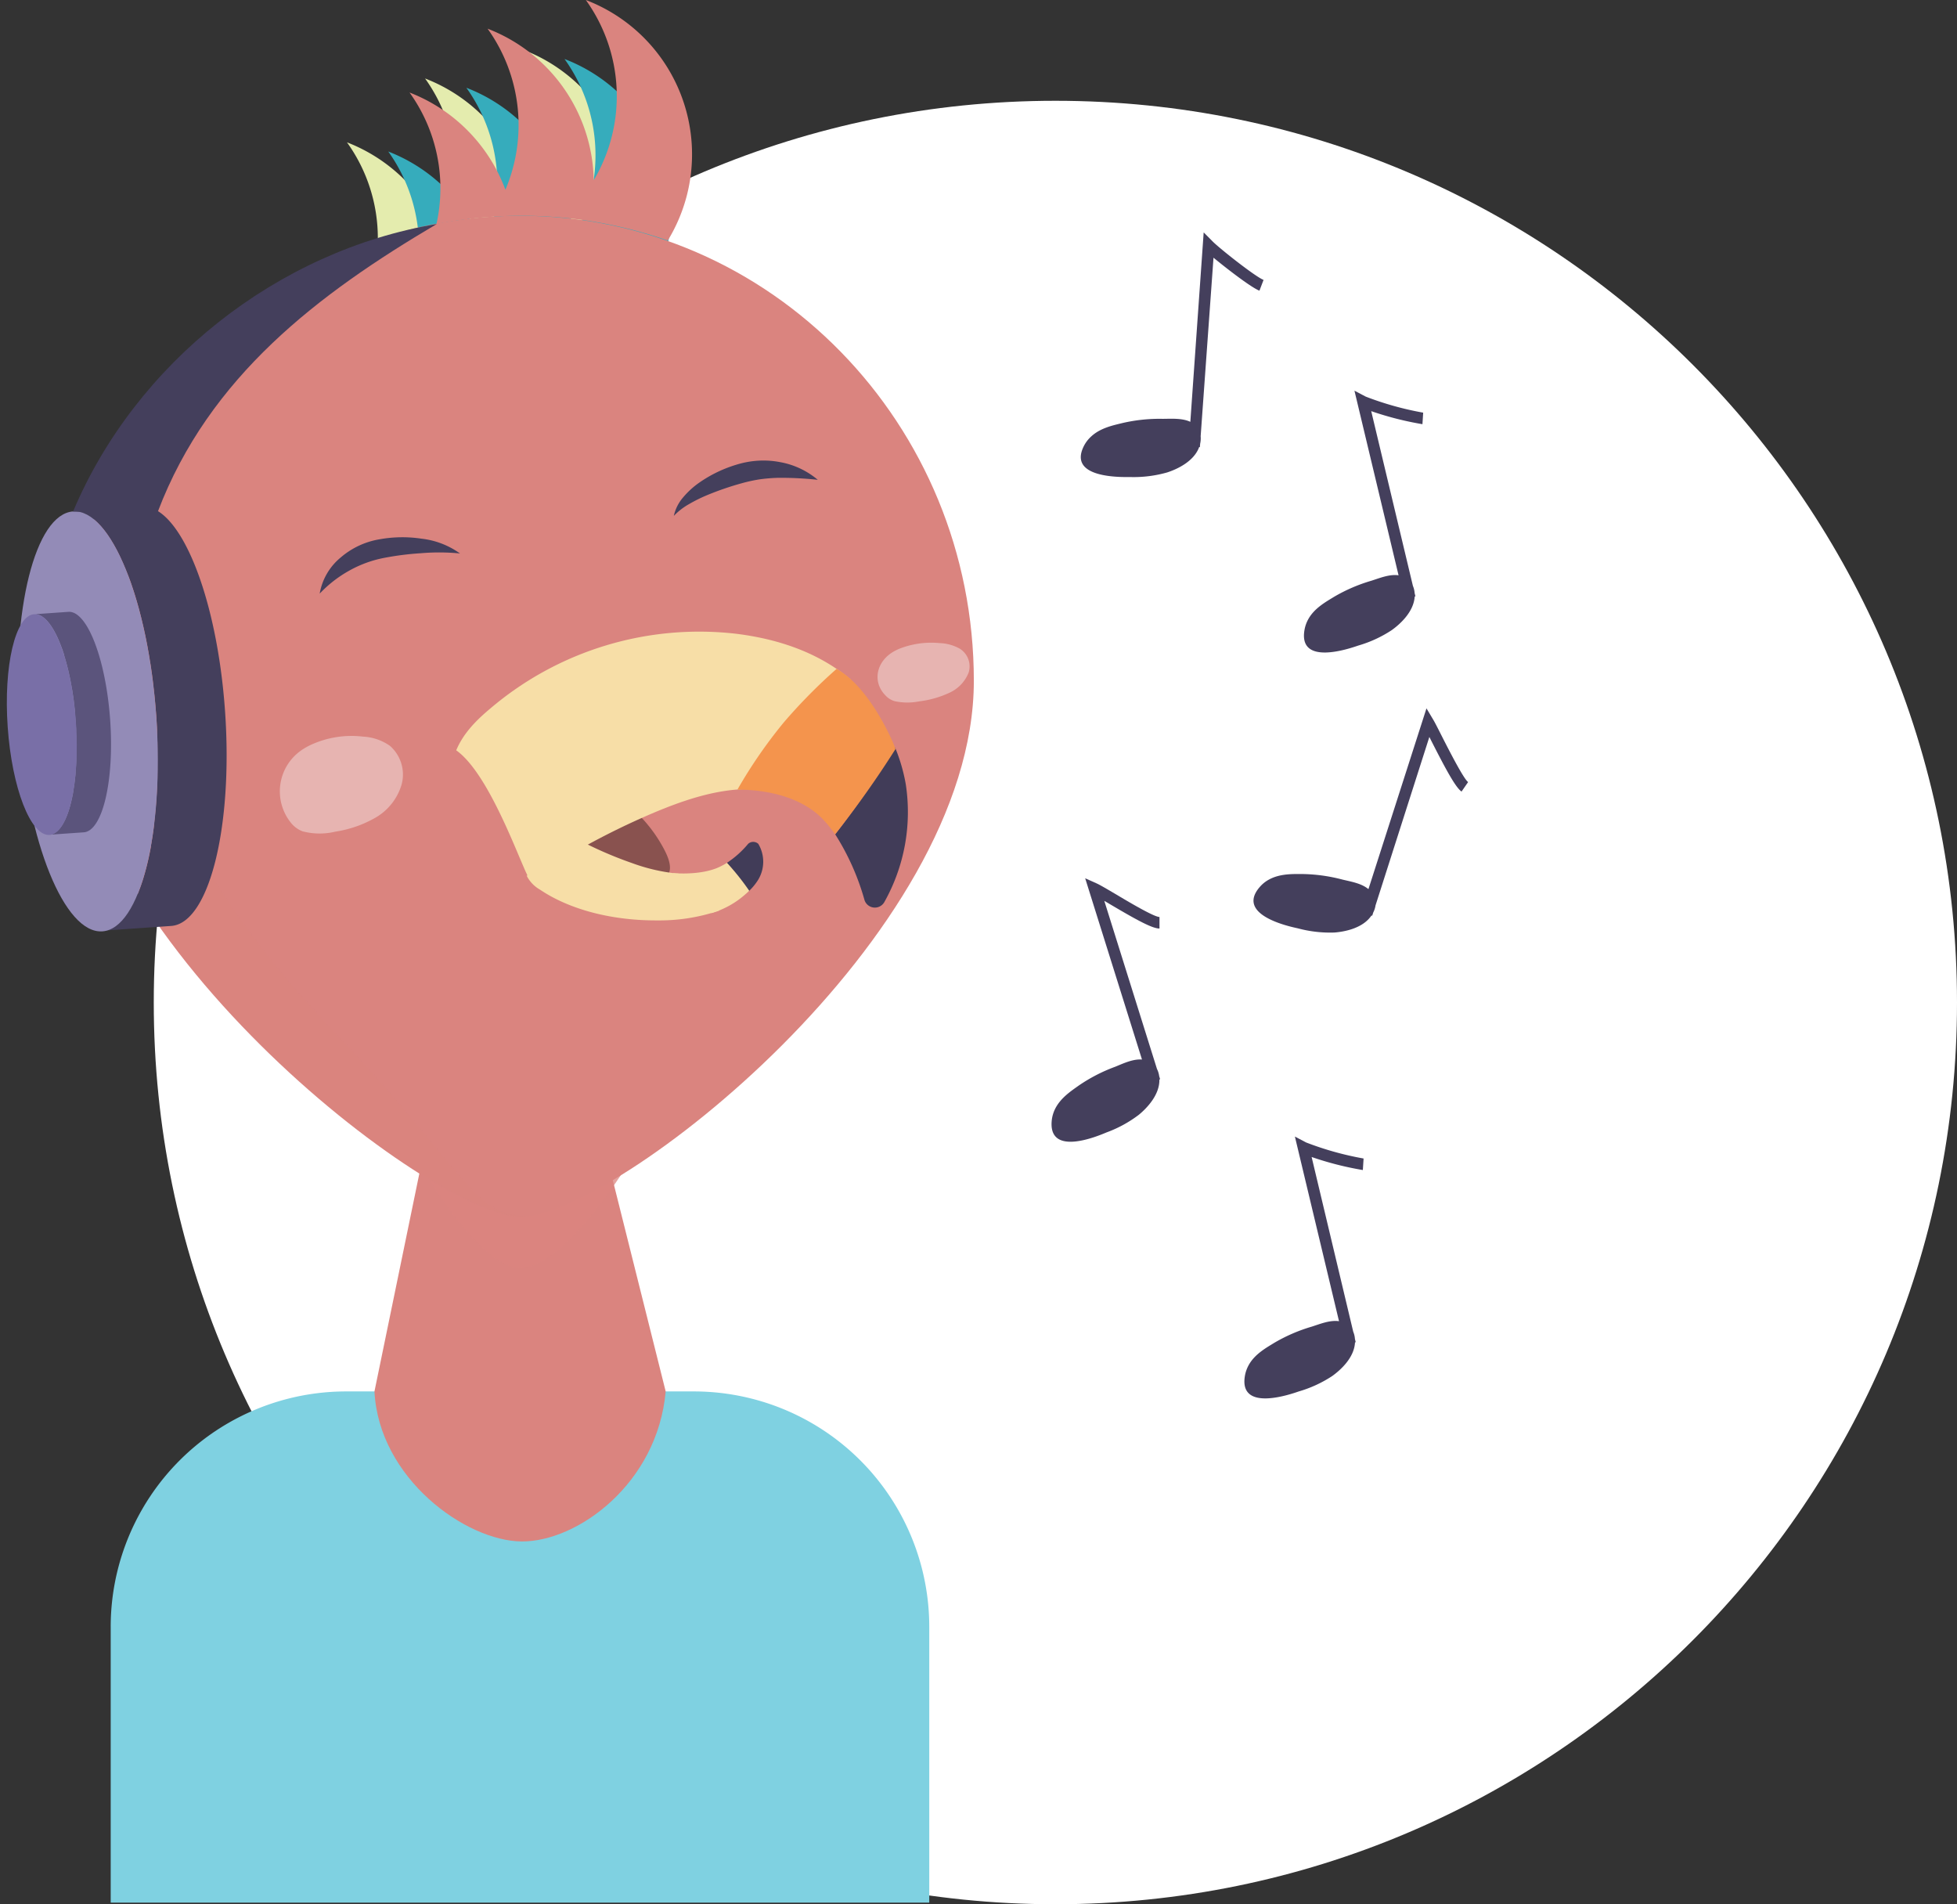 <svg xmlns="http://www.w3.org/2000/svg" viewBox="0 0 420 408.628">
  <rect x="0" y="0" width="420" height="408.628" fill="#333333" stroke="none"/>
  <defs>
    <style>
      .cls-1 {
        fill: #fff;
      }

      .cls-2 {
        fill: #7fd1e1;
      }

      .cls-3 {
        fill: #e4ecae;
      }

      .cls-11, .cls-12, .cls-3, .cls-4, .cls-5 {
        fill-rule: evenodd;
      }

      .cls-4, .cls-6, .cls-7, .cls-8 {
        fill: #da847f;
      }

      .cls-5 {
        fill: #36acbc;
      }

      .cls-6 {
        opacity: 0.75;
      }

      .cls-10, .cls-8 {
        opacity: 0.5;
      }

      .cls-9 {
        fill: #e7b4b1;
      }

      .cls-10 {
        fill: #382120;
      }

      .cls-11, .cls-14 {
        fill: #f7dea7;
      }

      .cls-12 {
        fill: #413c58;
      }

      .cls-13 {
        fill: #f4944d;
      }

      .cls-15 {
        fill: #443f5c;
      }

      .cls-16 {
        fill: #938bb7;
      }

      .cls-17 {
        fill: #5b547c;
      }

      .cls-18 {
        fill: #796fa7;
      }
    </style>
  </defs>
  <g id="Group_823" data-name="Group 823" transform="translate(-898 -6593.372)">
    <path id="Path_950" data-name="Path 950" class="cls-1" d="M193.5,0C300.367,0,387,86.633,387,193.5S300.367,387,193.5,387,0,300.367,0,193.5,86.633,0,193.5,0Z" transform="translate(931 6615)"/>
    <g id="music_flamingo" transform="translate(899.784 6593.372)">
      <g id="Layer_2" data-name="Layer 2" transform="translate(-1.784 0)">
        <g id="Layer_1" data-name="Layer 1" transform="translate(0)">
          <path id="Path_490" data-name="Path 490" class="cls-2" d="M77.547,361.75h74.607a50.522,50.522,0,0,1,50.522,50.555v59.148H27V412.305A50.522,50.522,0,0,1,77.547,361.75Z" transform="translate(-3.242 -63.165)"/>
          <path id="Path_491" data-name="Path 491" class="cls-3" d="M94.232,61.019a95.143,95.143,0,0,1,49.623,3.533A35.451,35.451,0,0,0,126.266,12.94a35.368,35.368,0,0,1,1.7,38.67A35.55,35.55,0,0,0,105.194,19.1a35.492,35.492,0,0,1,3.822,34.559A35.673,35.673,0,0,0,88.43,32.8a35.186,35.186,0,0,1,5.778,28.228Z" transform="translate(-13.968 -2.259)"/>
          <path id="Path_492" data-name="Path 492" class="cls-4" d="M95.58,344.193l17.1-82.993H137.3l20.783,82.993c-1.766,19.809-18.984,32.3-30.952,32.19S96.537,362.88,95.58,344.193Z" transform="translate(-15.217 -45.608)"/>
          <path id="Path_493" data-name="Path 493" class="cls-5" d="M104.964,63.427A94.92,94.92,0,0,1,154.6,66.96,35.492,35.492,0,0,0,137,15.34a35.384,35.384,0,0,1,1.709,38.67,35.492,35.492,0,0,0-22.781-32.5,35.442,35.442,0,0,1,3.822,34.551A35.706,35.706,0,0,0,99.17,35.191a35.418,35.418,0,0,1,6.6,20.635,34.8,34.8,0,0,1-.809,7.6Z" transform="translate(-15.843 -2.678)"/>
          <path id="Path_494" data-name="Path 494" class="cls-6" d="M188.924,141.273c0,31.365-48.153,143.7-70.373,143.7-21.122,0-70.381-121.753-70.381-155.083,0-58.157,13.619-56,70.381-56S188.924,83.107,188.924,141.273Z" transform="translate(-6.938 -12.9)"/>
          <path id="Path_495" data-name="Path 495" class="cls-7" d="M210.222,155.89c0,55.12-77.248,115.027-97.4,115.027-18.6,0-97.4-59.907-97.4-115.027s43.614-99.79,97.4-99.79S210.222,100.778,210.222,155.89Z" transform="translate(-1.222 -9.796)"/>
          <path id="Path_496" data-name="Path 496" class="cls-8" d="M113.276,271.3c-18.6,0-97.4-59.907-97.4-115.027,0-34.312,17.234-64.108,42.631-82.539C71.289,64.457,94.994,58.25,94.994,58.25s-9.261,4.424-19.669,10.73C52.651,82.665,31.5,108.1,31.5,146.08c0,38.9,24.762,67.864,43.969,88.086,21.27,22.368,27.238,35.162,35.541,36.606l3.227.5S113.623,271.3,113.276,271.3Z" transform="translate(-1.3 -10.171)"/>
          <path id="Path_497" data-name="Path 497" class="cls-4" d="M110.5,48.079a95.143,95.143,0,0,1,49.623,3.533A35.451,35.451,0,0,0,142.536,0a35.368,35.368,0,0,1,1.7,38.67A35.55,35.55,0,0,0,121.455,6.157a35.492,35.492,0,0,1,3.822,34.559A35.673,35.673,0,0,0,104.7,19.851a35.186,35.186,0,0,1,5.778,28.228Z" transform="translate(-16.809 0)"/>
          <path id="Path_498" data-name="Path 498" class="cls-9" d="M228.066,178.381c-2.905-2.988-1.907-7.429,2.022-9.525a10.869,10.869,0,0,1,.99-.47,18.728,18.728,0,0,1,8.7-1.205,9.451,9.451,0,0,1,4.309,1.222,4.482,4.482,0,0,1,1.849,5.109,7.948,7.948,0,0,1-4.127,4.325,21.361,21.361,0,0,1-6.471,1.841,12.975,12.975,0,0,1-5.291-.041A4.424,4.424,0,0,1,228.066,178.381Z" transform="translate(-38.057 -29.175)"/>
          <path id="Path_499" data-name="Path 499" class="cls-9" d="M73.192,209.753a10.73,10.73,0,0,1,2.7-15.542,14.213,14.213,0,0,1,1.329-.768,20.849,20.849,0,0,1,11.621-1.964,10.961,10.961,0,0,1,5.778,1.989,8.188,8.188,0,0,1,2.476,8.345,12.183,12.183,0,0,1-5.563,7.041,24.7,24.7,0,0,1-8.634,3.013,14.441,14.441,0,0,1-7.074-.074,6.025,6.025,0,0,1-2.633-2.039Z" transform="translate(-10.921 -33.408)"/>
          <path id="Path_500" data-name="Path 500" class="cls-10" d="M141.179,218.549a21.46,21.46,0,0,1,2.476-10.524c.99-1.816,2.394-3.533,4.5-3.912s4.523.66,6.6,1.956A30.944,30.944,0,0,1,165.9,218.26c.784,1.568,1.428,3.4.825,4.779s-2.121,1.75-3.566,1.973c-7.057,1.106-15.237-1.411-21.534-6.6" transform="translate(-23.177 -35.626)"/>
          <path id="Path_501" data-name="Path 501" class="cls-11" d="M187.749,188.205c4.474-4.738,9.079-9.327,13.743-13.71-.3-.248-.586-.5-.883-.726-6.867-5.4-15.138-8.015-23.54-9.079a69.184,69.184,0,0,0-52.875,15.988c-2.889,2.418-5.778,5.233-7.354,9.005,7.949,5.613,15.072,28.278,15.922,27.708a159.587,159.587,0,0,1,25.983-14.106c6.463-2.749,13.115-5.018,19.76-5.266h.883c.759-1.007,1.469-1.874,1.874-2.4a93.748,93.748,0,0,1,6.488-7.412Z" transform="translate(-18.929 -28.674)"/>
          <path id="Path_502" data-name="Path 502" class="cls-12" d="M221.671,227.08a2.336,2.336,0,0,0,4.218.5,39.445,39.445,0,0,0,4.639-25.356,37.572,37.572,0,0,0-2.286-7.858,212.187,212.187,0,0,1-12.851,18.621A52.847,52.847,0,0,1,221.671,227.08Z" transform="translate(-36.136 -33.939)"/>
          <path id="Path_503" data-name="Path 503" class="cls-13" d="M222.842,188.6c-2.385-5.06-6.5-11.869-11.605-14.7A116.173,116.173,0,0,0,199.9,185.389a104.079,104.079,0,0,0-9.946,14.42c6.347,0,13.677,1.568,18.3,6.306l.594.652a25.73,25.73,0,0,1,2.055,2.625,209.757,209.757,0,0,0,12.983-18.3A26.432,26.432,0,0,0,222.842,188.6Z" transform="translate(-31.694 -30.364)"/>
          <path id="Path_504" data-name="Path 504" class="cls-11" d="M170.949,228.808q2.7,2.394,5.621,4.63c-.173.066-.338.132-.52.19a39.742,39.742,0,0,1-12.8,1.964c-9.261.066-18.555-2.1-25.232-6.6A7.148,7.148,0,0,1,135.16,226c4.581-1.436,10.4-8.089,10.78-7.883a83.367,83.367,0,0,0,11.787,5.159,39.527,39.527,0,0,0,9.492,2.237h.446c.289.33.561.619.718.825A26.966,26.966,0,0,0,170.949,228.808Z" transform="translate(-22.128 -38.085)"/>
          <path id="Path_505" data-name="Path 505" class="cls-12" d="M191.776,219.3a1.62,1.62,0,0,1,2.187,0,7.486,7.486,0,0,1-.124,7.858,12.273,12.273,0,0,1-1.931,2.311,52.744,52.744,0,0,0-4.688-6.091,20.635,20.635,0,0,0,4.556-4.077Z" transform="translate(-31.218 -38.218)"/>
          <path id="Path_506" data-name="Path 506" class="cls-14" d="M188.779,231.039a19.165,19.165,0,0,1-7.313,4.077,38.7,38.7,0,0,1-4.614-3.871,25.661,25.661,0,0,1-3.632-4.713c3.211.223,7.082,0,9.9-1.3.124-.058.248-.116.363-.182a13.212,13.212,0,0,0,1.3-.726,53.652,53.652,0,0,1,4.787,5.992C189.315,230.56,189.051,230.808,188.779,231.039Z" transform="translate(-28.773 -39.168)"/>
          <path id="Path_507" data-name="Path 507" class="cls-15" d="M31.938,131.717,17.23,132.774c2.674-.182,5.34,1.849,7.775,5.53h0a36.1,36.1,0,0,1,2.65,4.886h0c.561,1.23,1.106,2.559,1.651,3.962h0c.248.669.487,1.362.718,2.072a1.723,1.723,0,0,1,.066.19c.479,1.444.924,2.963,1.354,4.556l.074.289c.173.677.355,1.37.52,2.08a2.251,2.251,0,0,0,.107.437q.57,2.4,1.048,4.952l.1.57c.124.669.239,1.345.355,2.03a4.806,4.806,0,0,0,.107.677c.14.825.272,1.717.388,2.592h0c.124.891.231,1.783.338,2.691,0,.256.058.5.083.759.074.685.149,1.37.215,2.055l.074.825c.083.916.165,1.849.231,2.79s.116,1.865.165,2.79v.825c0,.693.058,1.378.074,2.063v3.475h0v3.31c0,.693,0,1.378-.066,2.063v.578q-.124,2.616-.347,5.068l-.05.454c-.066.718-.14,1.436-.223,2.13v.3q-.3,2.476-.7,4.7v.2c-.14.735-.281,1.453-.429,2.154h0c-.322,1.461-.669,2.848-1.056,4.127h0a36.549,36.549,0,0,1-1.948,5.208h0c-1.9,3.987-4.259,6.364-6.933,6.554l14.708-1.023c8.122-.57,13.3-21.2,11.555-46.09S40.06,131.123,31.938,131.717Z" transform="translate(-1.536 -22.997)"/>
          <ellipse id="Ellipse_201" data-name="Ellipse 201" class="cls-16" cx="14.741" cy="45.165" rx="14.741" ry="45.165" transform="translate(0.981 110.774) rotate(-3.99)"/>
          <path id="Path_508" data-name="Path 508" class="cls-17" d="M14.453,159.069l-7.313.512c1.329-.091,2.658.982,3.879,2.922h0a19.09,19.09,0,0,1,1.329,2.575h0c.281.644.553,1.345.825,2.088h0c.124.355.239.718.363,1.09v.107c.231.759.462,1.56.677,2.394a1,1,0,0,0,.041.149c.091.363.173.726.264,1.1l.05.231c.19.825.371,1.717.528,2.616a1.888,1.888,0,0,0,.058.3c.058.355.124.71.182,1.073l.05.355q.116.669.2,1.362h0c.058.462.116.941.173,1.411a1.349,1.349,0,0,0,.041.4c.041.355.074.718.107,1.081v.421c.041.487.083.974.116,1.469s.066.982.091,1.469v.421a9.4,9.4,0,0,0,.041,1.081v1.832h0v3.12c0,.916-.091,1.808-.157,2.666v.239a10.131,10.131,0,0,1-.107,1.123.917.917,0,0,0,0,.157q-.149,1.238-.347,2.476v.107c-.066.388-.132.759-.206,1.131h0c-.157.768-.33,1.494-.512,2.179h0a20.107,20.107,0,0,1-.957,2.732h0c-.941,2.088-2.1,3.3-3.442,3.434l7.321-.512c4.036-.281,6.6-11.118,5.662-24.192S18.456,158.788,14.453,159.069Z" transform="translate(0.226 -27.774)"/>
          <ellipse id="Ellipse_202" data-name="Ellipse 202" class="cls-18" cx="7.338" cy="23.738" rx="7.338" ry="23.738" transform="translate(0 132.318) rotate(-3.99)"/>
          <path id="Path_509" data-name="Path 509" class="cls-15" d="M35.41,119.946C46.437,90.959,69.862,73.221,95.276,58.24c-34.13,5.7-64.62,29.788-78.066,61.706" transform="translate(-1.532 -10.169)"/>
          <path id="Path_510" data-name="Path 510" class="cls-15" d="M294.733,270.782a4.754,4.754,0,0,0-.47-1.519l-11.308-36.078,1.114.652c6.05,3.582,9.211,5.283,10.73,5.283h0v-2.476c-1.189,0-6.793-3.343-9.492-4.952-1.832-1.081-3.3-1.94-3.978-2.245l-2.476-1.106,12.191,38.892c-1.956-.149-3.962.825-5.778,1.56a35.333,35.333,0,0,0-7.759,4c-1.593,1.139-3.929,2.641-5.117,5.051a7.329,7.329,0,0,0-.726,2.6c-.66,7.726,10.045,3.153,11.778,2.427a26.412,26.412,0,0,0,6.933-3.789c1.651-1.362,4.482-4.226,4.4-7.569l.157-.05Z" transform="translate(-45.957 -39.87)"/>
          <path id="Path_511" data-name="Path 511" class="cls-15" d="M317.578,72.925l.883-2.311c-1.75-.669-9.418-6.727-10.928-8.254l-1.923-1.94-2.864,40.651c-1.766-.825-4-.652-5.918-.644a35.261,35.261,0,0,0-8.708.916c-1.9.47-4.622,1.015-6.6,2.823a7.1,7.1,0,0,0-1.651,2.154c-3.442,6.95,8.2,6.6,10.07,6.6a26.3,26.3,0,0,0,7.833-.99c2.039-.66,5.72-2.3,6.867-5.439h.157l.058-.726a5.11,5.11,0,0,0,.107-1.593l2.757-38.323C310.662,68.269,315.812,72.248,317.578,72.925Z" transform="translate(-47.284 -10.55)"/>
          <path id="Path_512" data-name="Path 512" class="cls-15" d="M348.907,156.269a26.345,26.345,0,0,0,7.173-3.3c1.75-1.246,4.762-3.912,4.952-7.255h.157l-.173-.71a4.812,4.812,0,0,0-.371-1.552L351.7,105.961a68.393,68.393,0,0,0,10.994,2.8l.157-2.476a66.457,66.457,0,0,1-12.331-3.442L348.1,101.57l9.467,39.619c-1.94-.281-4,.578-5.836,1.164a35.492,35.492,0,0,0-8.015,3.458c-1.651,1.023-4.127,2.361-5.456,4.68a7.273,7.273,0,0,0-.9,2.542C336.13,160.693,347.132,156.879,348.907,156.269Z" transform="translate(-57.417 -17.735)"/>
          <path id="Path_513" data-name="Path 513" class="cls-15" d="M332.617,295.49l9.467,39.619c-1.94-.281-4.011.578-5.844,1.164a35.66,35.66,0,0,0-8.015,3.458c-1.651,1.023-4.127,2.361-5.456,4.68a7.272,7.272,0,0,0-.9,2.542c-1.2,7.66,9.806,3.846,11.555,3.236a26.5,26.5,0,0,0,7.181-3.3c1.742-1.246,4.762-3.912,4.911-7.255h.157l-.173-.718a4.813,4.813,0,0,0-.363-1.543l-8.931-37.5a68.4,68.4,0,0,0,10.994,2.8l.157-2.476a66.633,66.633,0,0,1-12.331-3.442Z" transform="translate(-54.713 -51.595)"/>
          <path id="Path_514" data-name="Path 514" class="cls-15" d="M364.4,189.806c-.784-1.552-1.4-2.765-1.733-3.3l-1.4-2.344-12.455,38.793c-1.51-1.255-3.714-1.6-5.588-2.055a35.74,35.74,0,0,0-8.65-1.189c-1.948,0-4.73-.107-7.09,1.18a7.015,7.015,0,0,0-2.08,1.7c-5,5.935,6.388,8.369,8.254,8.774a26.661,26.661,0,0,0,7.85.9c2.138-.165,6.1-.883,7.957-3.656l.157.05.223-.7a4.8,4.8,0,0,0,.487-1.51l11.555-36.152.305.611c3.384,6.661,5.332,10.21,6.6,11.11l1.411-2.039C369.191,199.256,365.84,192.637,364.4,189.806Z" transform="translate(-55.126 -32.156)"/>
          <path id="Path_515" data-name="Path 515" class="cls-15" d="M173.42,131.616a9,9,0,0,1,2.047-4.036,17.8,17.8,0,0,1,3.376-3.079,28.063,28.063,0,0,1,8.122-3.912,19.553,19.553,0,0,1,4.581-.825,18.852,18.852,0,0,1,4.63.3,17.259,17.259,0,0,1,8.138,3.805,73.656,73.656,0,0,0-8.436-.429,36.316,36.316,0,0,0-3.945.314,32.808,32.808,0,0,0-3.838.825,63.116,63.116,0,0,0-7.717,2.658,32.113,32.113,0,0,0-3.656,1.824A13.8,13.8,0,0,0,173.42,131.616Z" transform="translate(-28.808 -20.906)"/>
          <path id="Path_516" data-name="Path 516" class="cls-15" d="M81.34,151.771a12.851,12.851,0,0,1,4.515-7.759,17.094,17.094,0,0,1,8.411-3.912,27.5,27.5,0,0,1,8.931-.116,17.548,17.548,0,0,1,8.254,3.169,45.984,45.984,0,0,0-8.386-.05,61.626,61.626,0,0,0-8.015,1.024,24.861,24.861,0,0,0-7.206,2.625A26.314,26.314,0,0,0,81.34,151.771Z" transform="translate(-12.73 -24.388)"/>
        </g>
      </g>
    </g>
  </g>
</svg>
